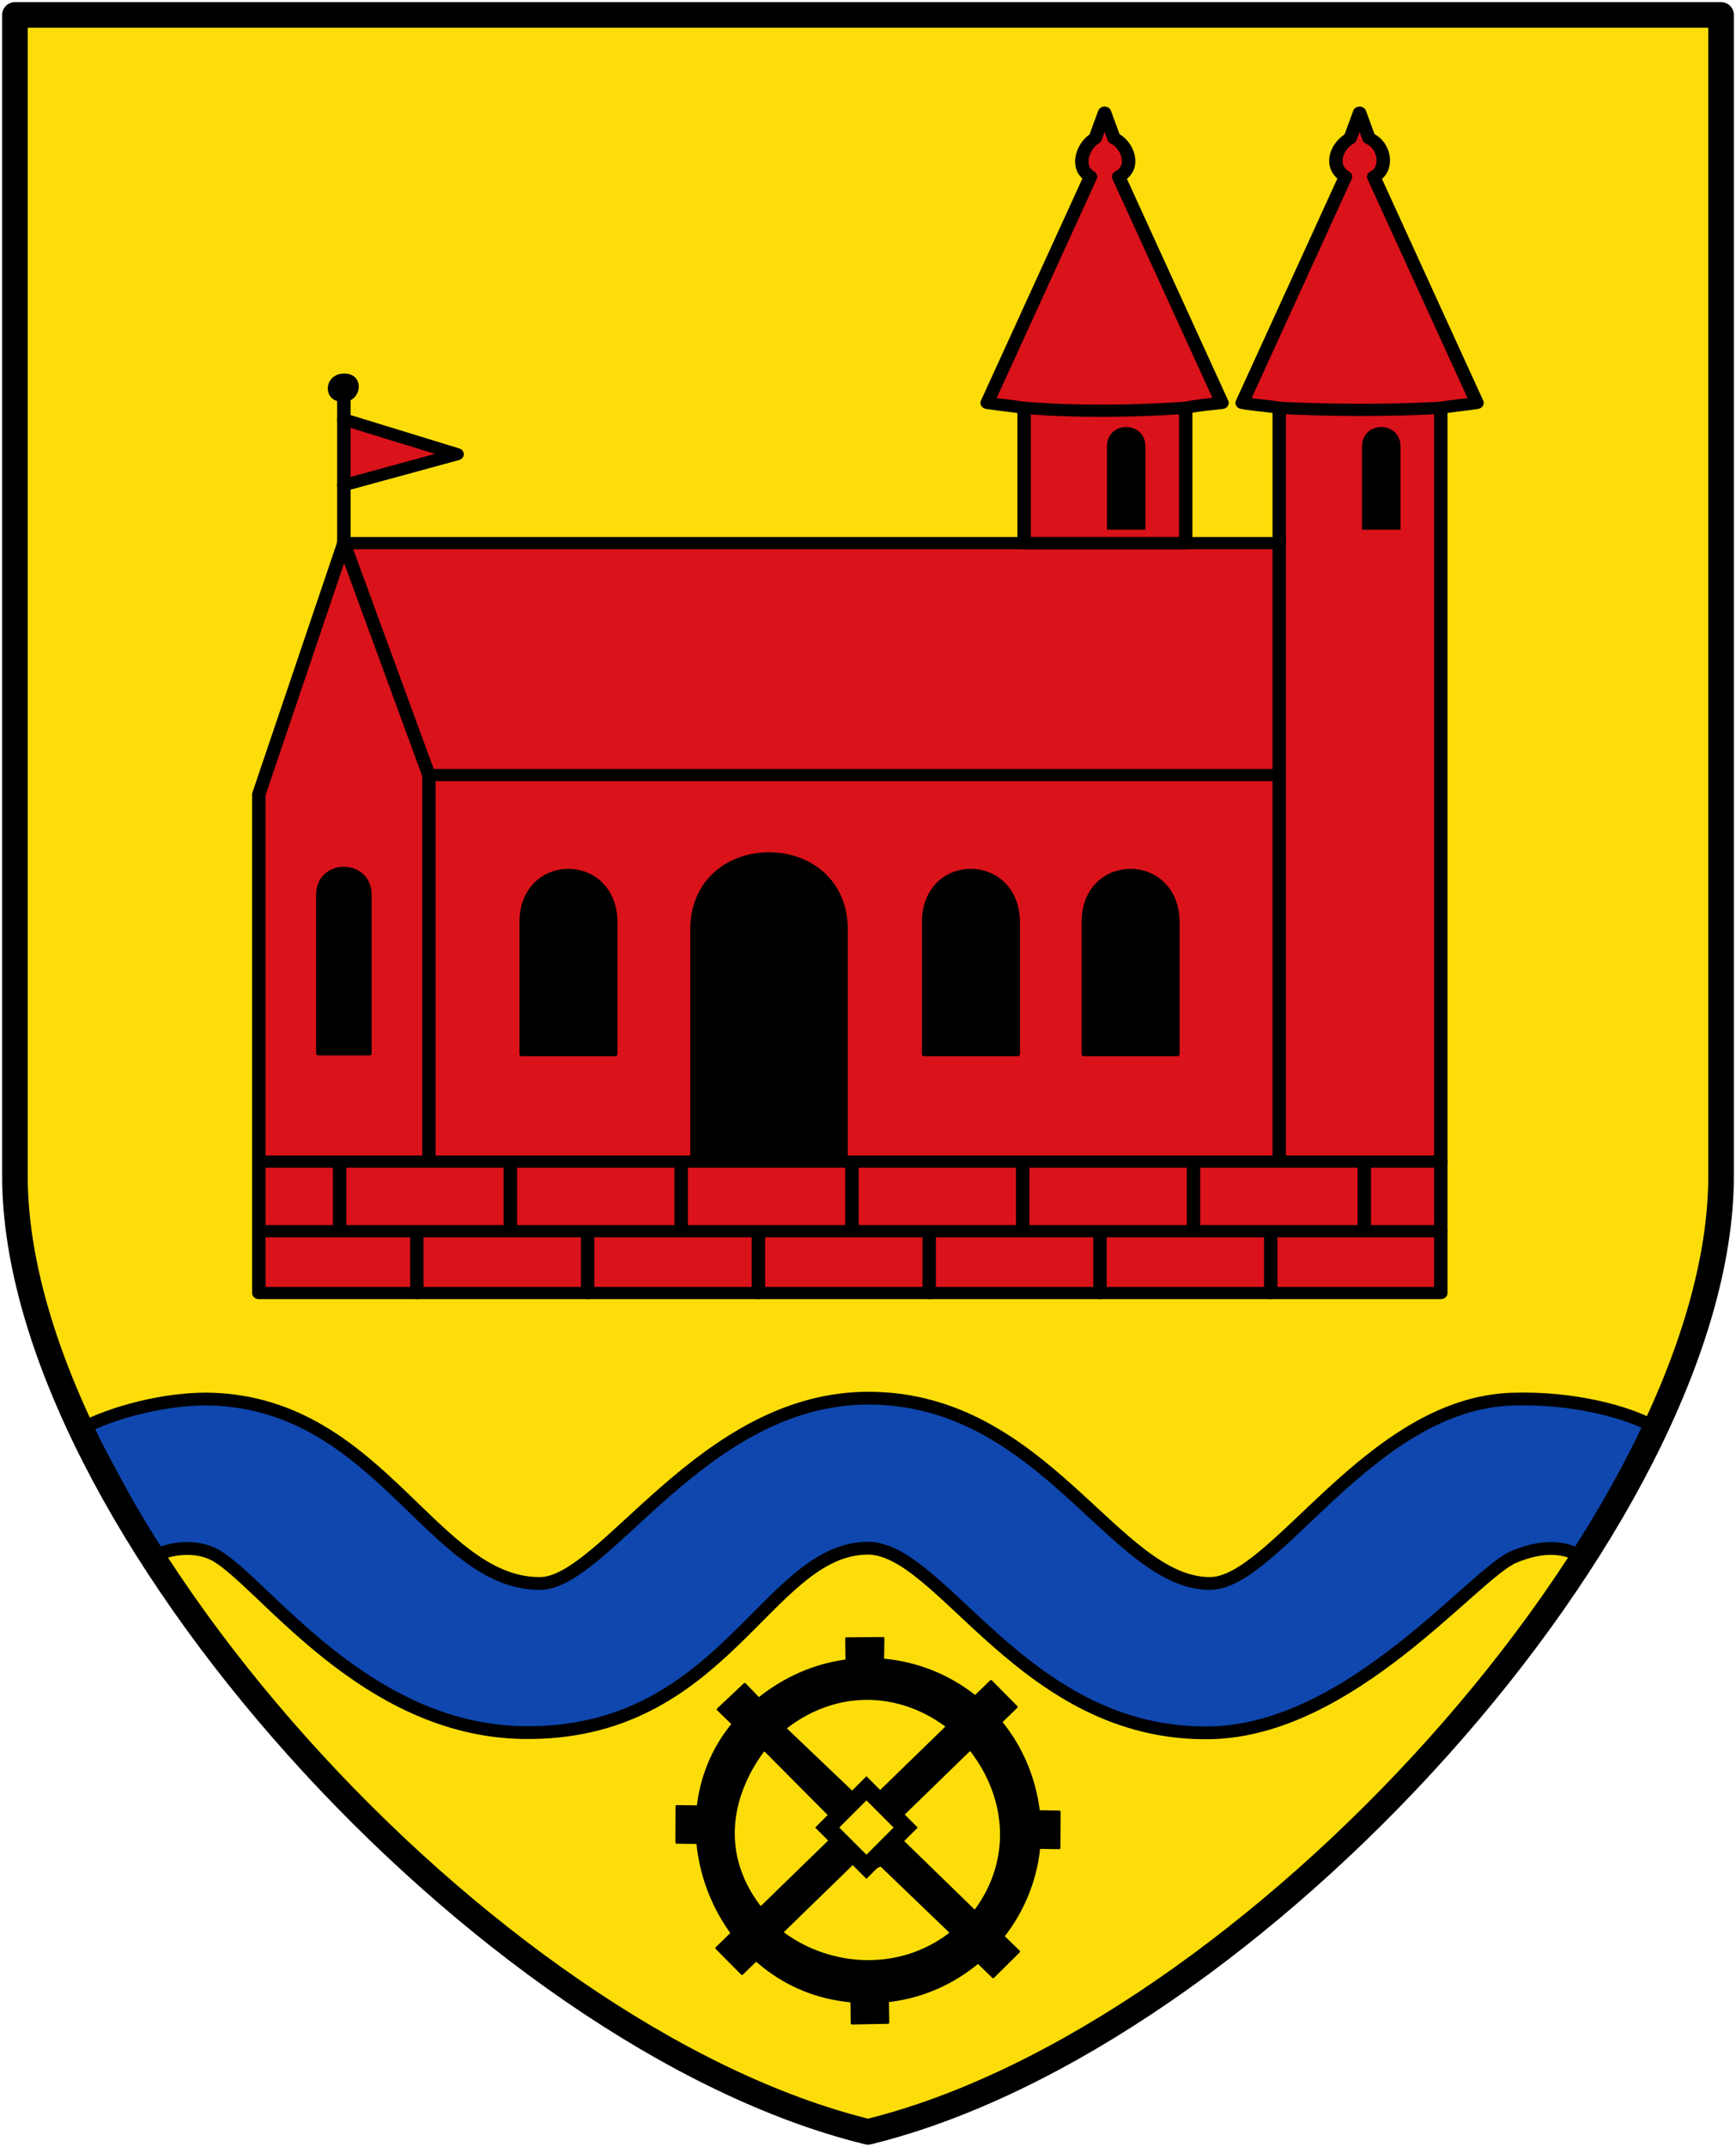 <svg xmlns="http://www.w3.org/2000/svg" width="407" height="503"><path d="M3.5 275.5V3.5h400v272c0 80-110 202-200 224-90-22-200-144-200-224z" fill="#fcdd09" fill-rule="evenodd"/><g fill-rule="evenodd" stroke-linecap="round" stroke-linejoin="round"><path d="M242.335 418.449c7.699 28.198-16.77 55.888-47.183 49.77-30.413-6.117-43.265-46.935-19.32-68.434 23.946-21.5 58.805-9.535 66.503 18.664z" stroke="#000" stroke-width=".599"/><path d="m184.702 404.971 17.244 16.429c3.253-1.607-.867-2.227 2.789-.635l16.676-16.205c-11.016-8.047-25.116-8.423-36.709.411zm37.658 47.869-15.937-15.315c-3.255 1.605-1.379-.13-5.04-1.728l-17.409 16.919c11.037 8.067 26.79 8.955 38.386.124zm5.066-42.351-16.72 16.248c1.607 3.253 2.156.068.564 3.724l17.23 16.745c8.047-11.016 7.76-25.124-1.074-36.717zm-49.053 35.895 16.078-15.625c-1.604-3.255-1.33-.947.267-4.608l-15.523-15.602c-8.068 11.037-9.652 24.238-.822 35.835z" fill="#fcdd09" stroke="#fcdd09" stroke-width=".299"/><g stroke="#000" stroke-width="2.106"><path d="m177.275 459.226-3.311 3.218-5.946-5.997 3.592-3.49c1.994 2.533 3.243 4.216 5.665 6.269zm57.37-55.753 3.633-3.53-5.939-6.004-3.705 3.6c2.533 1.995 3.958 3.512 6.012 5.933zM171.85 403.927l-3.51-3.41 6.254-5.9 3.305 3.413c-2.533 1.994-3.995 3.475-6.049 5.897zm57.449 55.83 3.54 3.44 6.003-5.942-3.668-3.564c-1.994 2.533-3.453 4.012-5.875 6.066z" stroke-width=".599"/></g><path d="m163.26 431.75-4.618-.066.037-8.444 5.007.072c-.38 3.2-.688 5.274-.427 8.438zm79.988 1.143 5.065.073.045-8.444-5.165-.074c.38 3.2.316 5.281.055 8.445zm-44.722-44.077-.07-4.894 8.594-.05-.078 5.05c-3.2-.38-5.282-.367-8.446-.106zm1.144 80.097.07 5.135 8.447-.156-.074-5.114c-3.2.38-5.278.396-8.443.135z" stroke="#000" stroke-width=".599"/></g><path d="m203.132 419.01 9.192 9.192-9.192 9.193-9.192-9.193z" fill="#fcdd09" fill-rule="evenodd" stroke="#000" stroke-width="4"/><path d="M20.066 334.262c8.883-4.276 20.864-6.744 29.748-6.433 39.204 1.376 51.745 43.224 76.733 43.192 15.3-.02 38.17-43.516 77.193-43.421 40.991.1 57.644 43.417 79.91 43.42 15.306.003 37.492-42.07 70.8-43.19 14.554-.49 27.136 3.068 33.105 6.373l-17.023 30.385c-4.363-2.471-9.593-2.325-15.622.2-9.4 3.937-38.217 40.657-71.241 41.212-43.684.734-62.817-43.5-80.388-43.25-23.74.337-33.69 44.101-80.87 43.191-36.962-.712-60.43-34.833-71.678-41.431-4.595-2.695-11.08-1.8-14.285.078z" fill="#0f47af" fill-rule="evenodd" stroke="#000" stroke-width="3" stroke-linecap="round" stroke-linejoin="round"/><g stroke="#000"><path d="M262.77 127.253v-31.7c2.282-.566 5.13-.813 7.73-1.153l-22-53c3.768-2.065 1.934-7.55-1-9l-2-6-2 6c-2.639 1.664-4.341 6.888-1 9l-22 53c2.864.5 4.77.631 7.867 1.153v31.7" fill="#da121a" fill-rule="evenodd" stroke-width="2.859" stroke-linecap="round" stroke-linejoin="round" transform="matrix(1.101 0 0 1 -11.328 0)"/><path d="m83.511 127.253-18.107 58.873v116.838h251.687V95.553c2.588-.481 5.685-.771 7.709-1.153l-22-53c3.06-1.441 2.662-7.235-1-9l-2-6-2 6c-3.102 1.949-4.483 6.725-1 9l-22 53c2.221.488 5.11.63 7.887 1.153v31.7z" fill="#da121a" fill-rule="evenodd" stroke-width="2.859" stroke-linecap="round" stroke-linejoin="round" transform="matrix(1.101 0 0 1 -11.328 0)"/><path d="M78.079 246.81h10.864v-37.135c0-8.152-10.864-8.152-10.864 0z" fill-rule="evenodd" stroke-width=".953" stroke-linecap="round" stroke-linejoin="round" transform="matrix(1.101 0 0 1 -11.328 0)"/><path d="M157.75 272.17h32.592v-54.344c0-23.549-32.593-23.549-32.593 0z" fill-rule="evenodd" stroke-width=".953" transform="matrix(1.101 0 0 1 -11.328 0)"/><path d="M121.382 247H141.3v-30.795c0-16.205-20-16.205-19.918 0V247" fill-rule="evenodd" stroke-width=".953" stroke-linecap="round" stroke-linejoin="round" transform="matrix(1.101 0 0 1 -11.328 0)"/><path d="M246.474 123.63h7.242v-19.02c0-5.434-7.242-5.434-7.242 0zm54.32 0h7.243v-19.02c0-5.434-7.243-5.434-7.243 0z" fill-rule="evenodd" stroke-width=".953" transform="matrix(1.101 0 0 1 -11.328 0)"/><path d="m83.511 98.27 24.107 8.152-24.107 7.246" fill="#da121a" fill-rule="evenodd" stroke-width="2.859" stroke-linecap="round" stroke-linejoin="round" transform="matrix(1.101 0 0 1 -11.328 0)"/><path d="M207.082 247H227v-30.795c0-16.205-20-16.205-19.918 0V247m34 0H261v-30.795c0-16.205-20-16.205-19.918 0V247" fill-rule="evenodd" stroke-width=".953" stroke-linecap="round" stroke-linejoin="round" transform="matrix(1.101 0 0 1 -11.328 0)"/><path d="M300.794 272.17v16.303m-19.914 0v14.491m-36.364-14.491v14.491m19.914-30.794v16.303m-36.365-16.303v16.303m-19.914 0v14.491m-36.365-14.491v14.491M191.7 272.17v16.303m-36.365-16.303v16.303m-19.914 0v14.491m-36.365-14.491v14.491m19.914-30.794v16.303M82.606 272.17v16.303m.905-161.22V93.742m199.176 1.811c9.477.558 22.925.715 34.404 0m-88.724 0c11.301.995 22.795.84 34.403 0M65.404 288.473h251.687M83.51 127.253l18.107 54.344m126.749-54.344h34.403m19.917 0V272.17m-181.069 0v-90.573h181.07M65.403 272.17H317.09" fill="none" stroke-width="2.859" stroke-linecap="round" stroke-linejoin="round" transform="matrix(1.101 0 0 1 -11.328 0)"/><path d="M83.34 93.601C86.6 94 87.6 88 83.6 88s-4 6-.26 5.601z" fill-rule="evenodd" stroke-width=".953" transform="matrix(1.101 0 0 1 -11.328 0)"/></g><path d="M3.5 275.5V3.5h400v272c0 80-110 202-200 224-90-22-200-144-200-224z" fill="none" stroke="#000" stroke-width="6" stroke-linecap="round" stroke-linejoin="round"/></svg>